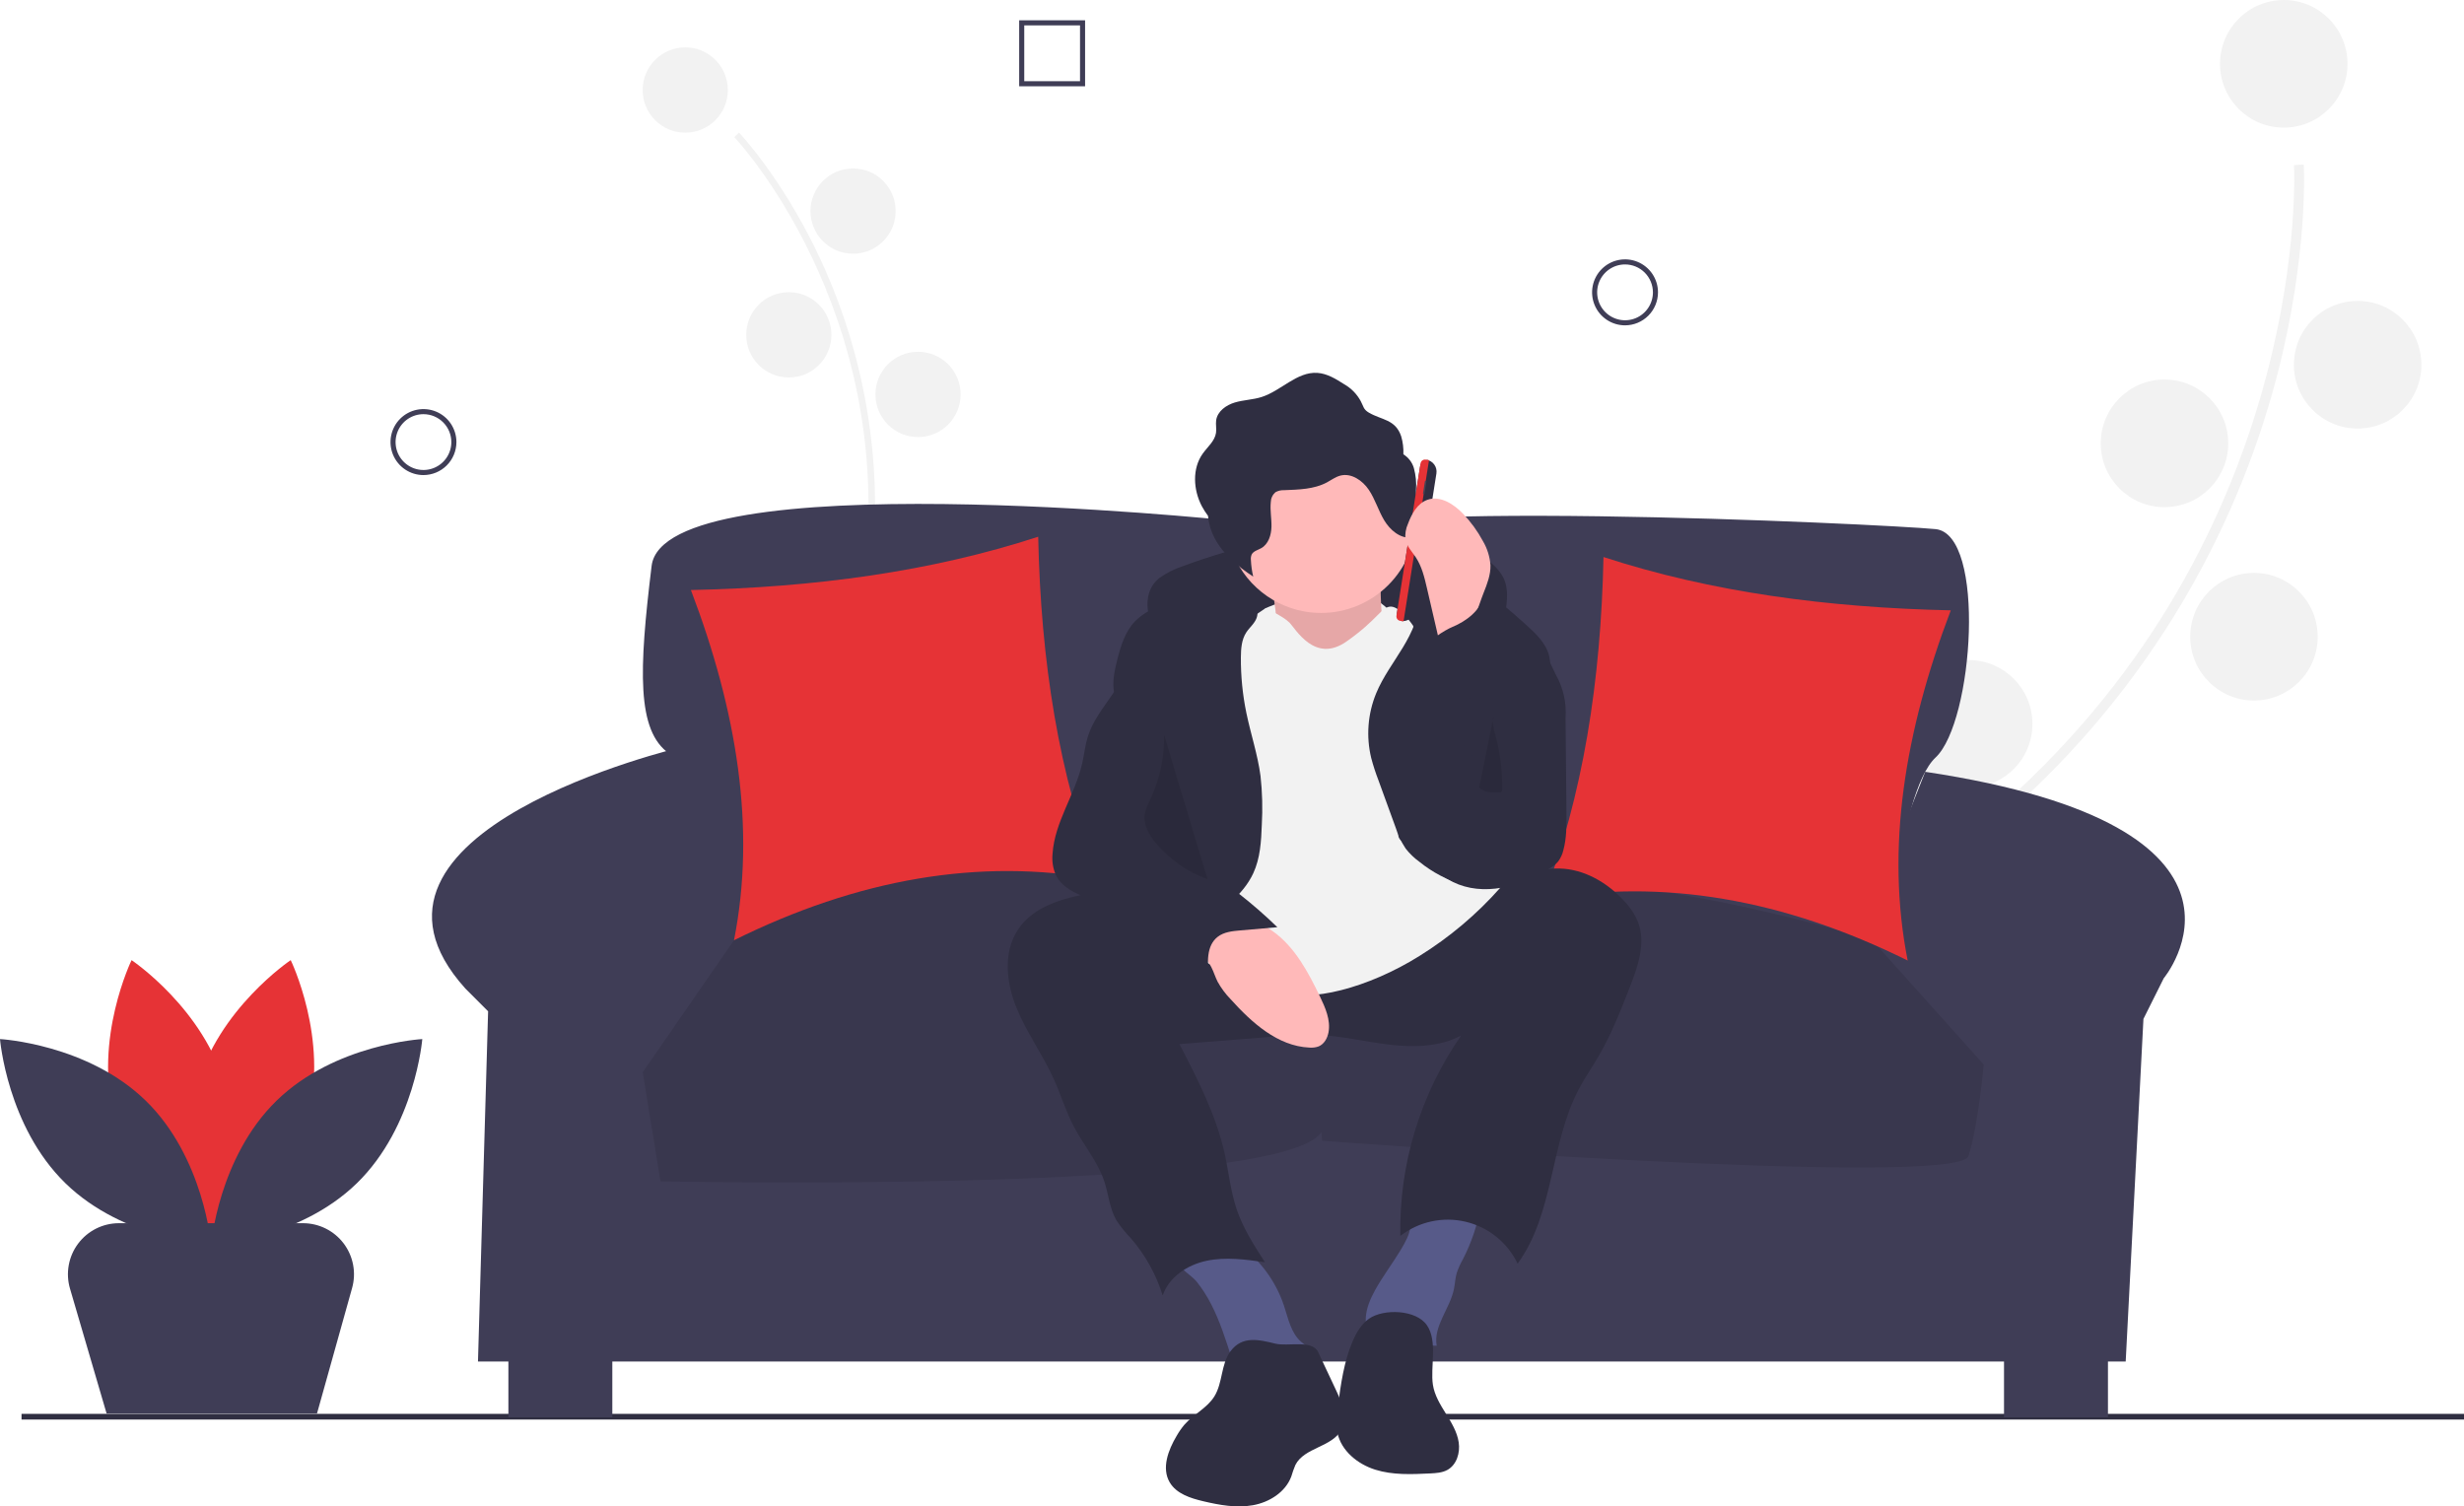 <svg width="669" height="409" viewBox="0 0 669 409" fill="none" xmlns="http://www.w3.org/2000/svg">
<g clip-path="url(#clip0)">
<path d="M252.982 257.005C252.705 256.729 246.122 250.055 240.541 234.219C235.422 219.69 230.256 194.354 234.72 156.16C243.177 83.803 199.81 37.69 199.37 37.233L200.654 35.999C200.765 36.115 211.916 47.849 221.836 68.449C234.968 95.765 240.05 126.262 236.488 156.367C228.045 228.6 253.975 255.479 254.238 255.743L252.982 257.005Z" fill="#F2F2F2"/>
<path d="M186.054 36.02C192.441 36.02 197.619 30.837 197.619 24.443C197.619 18.048 192.441 12.865 186.054 12.865C179.667 12.865 174.489 18.048 174.489 24.443C174.489 30.837 179.667 36.02 186.054 36.02Z" fill="#F2F2F2"/>
<path d="M231.616 68.888C238.004 68.888 243.182 63.705 243.182 57.31C243.182 50.916 238.004 45.733 231.616 45.733C225.229 45.733 220.051 50.916 220.051 57.31C220.051 63.705 225.229 68.888 231.616 68.888Z" fill="#F2F2F2"/>
<path d="M214.17 102.489C220.557 102.489 225.735 97.306 225.735 90.911C225.735 84.517 220.557 79.334 214.17 79.334C207.783 79.334 202.605 84.517 202.605 90.911C202.605 97.306 207.783 102.489 214.17 102.489Z" fill="#F2F2F2"/>
<path d="M249.252 118.667C255.639 118.667 260.817 113.483 260.817 107.089C260.817 100.695 255.639 95.511 249.252 95.511C242.864 95.511 237.687 100.695 237.687 107.089C237.687 113.483 242.864 118.667 249.252 118.667Z" fill="#F2F2F2"/>
<path d="M220.088 164.3C226.475 164.3 231.653 159.116 231.653 152.722C231.653 146.328 226.475 141.144 220.088 141.144C213.701 141.144 208.523 146.328 208.523 152.722C208.523 159.116 213.701 164.3 220.088 164.3Z" fill="#F2F2F2"/>
<path d="M259.871 255.76C259.871 255.76 241.883 230.82 270.524 201.817L259.871 255.76Z" fill="#F2F2F2"/>
<path d="M245.931 258.635C245.931 258.635 233.637 230.443 194.123 240.369L245.931 258.635Z" fill="#F2F2F2"/>
<path d="M470.934 347.305C470.885 346.721 469.853 332.723 478.842 309.26C487.09 287.735 505.758 253.85 547.86 214.669C627.618 140.444 622.898 45.784 622.84 44.836L625.498 44.676C625.513 44.917 626.845 69.116 618.184 102.222C606.673 146.099 582.907 185.783 549.673 216.622C470.05 290.721 473.543 346.531 473.588 347.086L470.934 347.305Z" fill="#F2F2F2"/>
<path d="M620.064 34.656C629.622 34.656 637.37 26.898 637.37 17.33C637.37 7.761 629.622 0.004 620.064 0.004C610.505 0.004 602.757 7.761 602.757 17.33C602.757 26.898 610.505 34.656 620.064 34.656Z" fill="#F2F2F2"/>
<path d="M640.122 116.357C649.68 116.357 657.429 108.6 657.429 99.031C657.429 89.462 649.68 81.705 640.122 81.705C630.564 81.705 622.815 89.462 622.815 99.031C622.815 108.6 630.564 116.357 640.122 116.357Z" fill="#F2F2F2"/>
<path d="M587.681 137.695C597.239 137.695 604.987 129.938 604.987 120.369C604.987 110.8 597.239 103.043 587.681 103.043C578.122 103.043 570.374 110.8 570.374 120.369C570.374 129.938 578.122 137.695 587.681 137.695Z" fill="#F2F2F2"/>
<path d="M611.973 190.201C621.531 190.201 629.279 182.444 629.279 172.875C629.279 163.306 621.531 155.549 611.973 155.549C602.414 155.549 594.666 163.306 594.666 172.875C594.666 182.444 602.414 190.201 611.973 190.201Z" fill="#F2F2F2"/>
<path d="M534.52 213.867C544.079 213.867 551.827 206.109 551.827 196.541C551.827 186.972 544.079 179.215 534.52 179.215C524.962 179.215 517.213 186.972 517.213 196.541C517.213 206.109 524.962 213.867 534.52 213.867Z" fill="#F2F2F2"/>
<path d="M479.989 352.577C479.989 352.577 483.665 306.691 544.405 301.464L479.989 352.577Z" fill="#F2F2F2"/>
<path d="M461.32 342.314C461.32 342.314 474.635 298.252 419.995 271.183L461.32 342.314Z" fill="#F2F2F2"/>
<path d="M83.57 303.429C77.801 324.779 58.04 338.001 58.04 338.001C58.04 338.001 47.633 316.609 53.402 295.259C59.171 273.909 78.932 260.687 78.932 260.687C78.932 260.687 89.339 282.079 83.57 303.429Z" fill="#E63336"/>
<path d="M31.086 303.429C36.856 324.779 56.616 338.001 56.616 338.001C56.616 338.001 67.023 316.609 61.254 295.259C55.485 273.909 35.724 260.687 35.724 260.687C35.724 260.687 25.317 282.079 31.086 303.429Z" fill="#E63336"/>
<path d="M39.564 298.841C55.395 314.268 57.328 337.984 57.328 337.984C57.328 337.984 33.595 336.687 17.764 321.259C1.934 305.832 0 282.116 0 282.116C0 282.116 23.733 283.413 39.564 298.841Z" fill="#3F3D56"/>
<path d="M75.093 298.841C59.262 314.268 57.328 337.984 57.328 337.984C57.328 337.984 81.061 336.687 96.892 321.259C112.723 305.832 114.656 282.116 114.656 282.116C114.656 282.116 90.923 283.413 75.093 298.841Z" fill="#3F3D56"/>
<path d="M669 383.875H5.847V385.419H669V383.875Z" fill="#2F2E41"/>
<path d="M355.869 146.762C355.869 146.762 348.986 139.872 333.156 141.25C333.156 141.25 180.361 125.402 176.919 153.652C173.478 181.902 172.79 198.439 181.737 204.64C181.737 204.64 210.989 231.167 195.847 254.594L187.588 268.375L511.762 265.618C511.762 265.618 515.203 215.32 525.527 205.673C535.851 196.027 539.292 145.039 525.527 143.661C511.762 142.283 352.084 134.704 355.869 146.762Z" fill="#3F3D56"/>
<path d="M184.835 202.917C184.835 202.917 87.789 225.655 126.332 268.375L132.526 274.576L129.773 369.661H577.147L581.965 276.643L587.471 265.618C587.471 265.618 621.76 224.449 522.712 209.549L504.879 254.594L203.418 252.527C203.418 252.527 201.353 201.539 184.835 202.917Z" fill="#3F3D56"/>
<path d="M166.251 363.46H138.032V384.819H166.251V363.46Z" fill="#3F3D56"/>
<path d="M572.329 363.46H544.11V384.819H572.329V363.46Z" fill="#3F3D56"/>
<path d="M350.634 254.939C350.634 254.939 283.257 207.051 199.288 255.283L174.51 291.112L179.328 320.74C179.328 320.74 353.46 323.496 355.525 304.893C357.59 286.289 350.634 254.939 350.634 254.939Z" fill="#3F3D56"/>
<path d="M508.32 255.283C508.32 255.283 390.109 217.387 354.578 255.283L358.966 309.716C358.966 309.716 531.722 322.807 534.475 313.85C537.228 304.893 538.604 289.045 538.604 289.045L508.32 255.283Z" fill="#3F3D56"/>
<path opacity="0.1" d="M508.32 255.283C508.32 255.283 390.109 217.387 354.578 255.283L354.676 256.497C354.559 255.934 354.493 255.628 354.493 255.628C354.493 255.628 283.257 207.051 199.288 255.283L174.51 291.112L179.328 320.74C179.328 320.74 347.943 324.331 358.776 307.356L358.966 309.716C358.966 309.716 531.721 322.807 534.475 313.85C537.228 304.893 538.604 289.045 538.604 289.045L508.32 255.283Z" fill="black"/>
<path d="M187.588 160.198C221.04 159.486 252.752 155.235 281.88 145.728C282.589 179.271 287.406 210.641 298.399 238.747C265.834 232.822 232.782 238.685 199.288 255.283C205.304 224.962 200.103 193.087 187.588 160.198Z" fill="#E63336"/>
<path d="M529.657 165.71C496.205 164.998 464.492 160.748 435.364 151.24C434.655 184.783 429.838 216.153 418.846 244.259C451.411 238.334 484.462 244.197 517.956 260.795C511.94 230.474 517.141 198.599 529.657 165.71Z" fill="#E63336"/>
<path d="M314.829 156.907C316.778 155.519 318.928 154.44 321.205 153.707C335.64 148.33 350.765 145.033 366.127 143.917C379.484 142.969 393.962 144.095 404.394 152.499C406.017 153.691 407.345 155.24 408.276 157.027C409.589 159.862 409.191 163.158 408.766 166.254C408.671 167.455 408.368 168.63 407.872 169.728C406.468 172.404 403.012 173.341 400.01 173.02C397.007 172.699 394.19 171.428 391.229 170.838C389.396 170.518 387.543 170.329 385.683 170.273L367.11 169.266C355.561 168.64 343.86 168.025 332.531 170.358C329.044 170.986 325.674 172.148 322.541 173.805C319.953 175.259 318.211 177.346 315.81 174.66C311.592 169.94 309.257 161.266 314.829 156.907Z" fill="#2F2E41"/>
<path d="M343.609 165.13C343.609 165.13 368.59 153.919 378.066 166.854C387.541 179.79 372.897 174.616 372.897 174.616L356.53 179.79L338.441 176.34L343.609 165.13Z" fill="#F2F2F2"/>
<path d="M344.901 156.937C344.901 156.937 348.347 173.322 345.763 177.634C343.179 181.946 360.407 187.982 360.407 187.982L376.774 181.083C376.774 181.083 372.467 154.35 376.774 149.176L344.901 156.937Z" fill="#FFB9B9"/>
<path opacity="0.1" d="M344.901 156.937C344.901 156.937 348.347 173.322 345.763 177.634C343.179 181.946 360.407 187.982 360.407 187.982L376.774 181.083C376.774 181.083 372.467 154.35 376.774 149.176L344.901 156.937Z" fill="black"/>
<path d="M328.76 353.953C331.225 358.683 332.822 363.808 334.452 368.887C334.477 369.056 334.536 369.219 334.627 369.364C334.719 369.508 334.839 369.632 334.982 369.727C335.124 369.822 335.285 369.885 335.453 369.914C335.622 369.942 335.795 369.934 335.96 369.891L351.282 369.874C353.173 369.872 355.71 369.264 355.69 367.371C355.677 366.041 354.319 365.212 353.308 364.348C350.503 361.952 349.773 358.002 348.611 354.499C346.353 347.75 342.002 341.9 336.191 337.799C335.406 337.183 334.502 336.736 333.536 336.485C332.565 336.344 331.575 336.398 330.625 336.644C327.936 337.187 317.891 339.045 319.789 342.962C320.606 344.648 323.633 346.404 324.903 347.979C326.382 349.838 327.674 351.839 328.76 353.953Z" fill="#575A89"/>
<path d="M382.041 336.163C381.501 337.3 380.9 338.406 380.24 339.478C378.02 343.143 375.4 346.562 373.333 350.315C372.044 352.656 370.959 355.187 370.816 357.857C370.674 360.526 371.613 363.368 373.74 364.984C375.965 366.674 379.014 366.752 381.778 366.358C384.543 365.965 387.291 365.171 390.075 365.38C389.137 360.062 393.617 355.382 394.737 350.099C395.052 348.615 395.099 347.077 395.52 345.62C395.974 344.288 396.555 343.002 397.255 341.781C399.486 337.432 401.062 332.776 401.934 327.965C402.039 327.382 388.314 327.286 387.026 327.565C383.009 328.435 383.596 332.827 382.041 336.163Z" fill="#575A89"/>
<path d="M276.251 252.614C272.332 258.753 273.235 266.888 275.987 273.632C278.739 280.375 283.119 286.337 286.117 292.975C288.028 297.207 289.368 301.694 291.521 305.808C294.186 310.902 298.077 315.393 299.865 320.858C301.005 324.342 301.266 328.16 303.113 331.326C304.229 333.018 305.503 334.6 306.917 336.051C310.895 340.612 313.881 345.952 315.686 351.731C317.374 346.698 322.428 343.398 327.618 342.31C332.809 341.221 338.187 341.961 343.438 342.703C340.509 338.16 337.552 333.56 335.805 328.443C334.117 323.494 333.618 318.23 332.481 313.126C330.148 302.659 325.165 293.005 320.232 283.486L345.589 281.473C349.728 281.056 353.889 280.902 358.047 281.01C364.592 281.319 371.004 282.925 377.514 283.667C384.024 284.41 390.911 284.215 396.713 281.167C385.619 297.102 379.841 316.14 380.206 335.56C382.685 333.637 385.563 332.293 388.628 331.627C391.694 330.961 394.869 330.99 397.922 331.711C400.975 332.432 403.828 333.828 406.272 335.796C408.717 337.763 410.691 340.253 412.05 343.084C421.987 329.489 420.806 310.564 428.68 295.676C430.299 292.615 432.283 289.763 434.031 286.774C437.487 280.861 439.994 274.45 442.486 268.069C444.689 262.429 446.907 256.154 444.795 250.479C443.918 248.327 442.64 246.36 441.03 244.684C436.487 239.67 430.163 235.961 423.403 235.806C413.024 235.569 404.451 243.27 395.347 248.264C384.624 254.146 372.114 256.484 359.917 255.62C347.411 254.733 335.468 250.636 323.554 247.027C317.594 245.137 311.536 243.573 305.407 242.34C300.298 241.381 295.432 242.443 290.397 243.751C284.915 245.175 279.406 247.672 276.251 252.614Z" fill="#2F2E41"/>
<path d="M384.526 140.552C384.521 147.412 381.796 153.989 376.951 158.84C372.106 163.69 365.536 166.418 358.684 166.423C357.144 166.426 355.607 166.287 354.093 166.009C349.256 165.135 344.769 162.898 341.158 159.561C337.547 156.224 334.961 151.925 333.704 147.169C332.446 142.413 332.57 137.397 334.06 132.708C335.55 128.02 338.345 123.854 342.116 120.699C345.887 117.545 350.479 115.532 355.352 114.898C360.226 114.263 365.179 115.033 369.631 117.117C374.083 119.201 377.849 122.513 380.487 126.664C383.125 130.815 384.527 135.633 384.526 140.552Z" fill="#FFB9B9"/>
<path d="M343.609 165.13C343.609 165.13 348.347 167.286 350.07 169.01C351.793 170.735 356.961 180.221 365.575 174.184C374.189 168.148 375.051 164.698 377.635 164.698C380.219 164.698 383.665 169.873 383.665 169.873L407.354 241.017C400.969 248.232 393.57 254.477 385.388 259.558C371.605 268.181 355.238 272.493 347.486 269.044C339.733 265.594 325.089 263.007 322.505 256.108C319.92 249.209 315.613 228.513 315.613 228.513L327.673 175.909L343.609 165.13Z" fill="#F2F2F2"/>
<path d="M340.283 237.083C342.161 233.022 342.434 228.425 342.593 223.953C342.846 219.524 342.729 215.081 342.243 210.671C341.479 204.903 339.603 199.345 338.418 193.649C337.379 188.652 336.874 183.559 336.911 178.456C336.929 176.128 337.097 173.676 338.365 171.724C339.249 170.361 340.632 169.306 341.185 167.779C342.268 164.784 339.591 161.648 336.657 160.414C333.167 158.947 329.178 159.046 325.506 159.966C321.834 160.887 318.41 162.581 315.017 164.262C312.567 165.477 310.064 166.729 308.164 168.697C305.49 171.467 304.314 175.325 303.365 179.058C302.605 182.046 301.93 185.161 302.508 188.19C303.447 193.107 307.451 196.806 309.586 201.334C312.065 206.591 311.898 212.718 310.912 218.447C309.926 224.177 308.176 229.779 307.636 235.567C307.096 241.356 307.925 247.579 311.547 252.123C313.024 253.974 317.028 258.363 319.731 257.866C321.854 257.476 324.932 252.797 326.643 251.314C331.584 247.029 337.446 243.218 340.283 237.083Z" fill="#2F2E41"/>
<path d="M385.415 162.317C385.49 167.127 383.373 171.699 380.882 175.812C378.392 179.926 375.466 183.816 373.631 188.262C371.35 193.827 370.884 199.971 372.3 205.816C372.827 207.807 373.461 209.768 374.201 211.69L378.92 224.65C379.555 226.688 380.477 228.625 381.657 230.403C382.724 231.764 383.976 232.97 385.377 233.985C388.962 236.883 393.087 239.038 397.513 240.323C401.953 241.498 406.812 241.424 411.007 239.552C411.462 221.983 414.282 204.555 419.39 187.741C420.334 184.637 421.365 181.369 420.637 178.207C419.822 174.665 416.98 172.006 414.279 169.578C406.018 162.152 396.934 154.351 385.877 153.35C379.477 152.771 385.36 158.84 385.415 162.317Z" fill="#2F2E41"/>
<path d="M328.885 262.579C329.54 263.863 329.948 265.261 330.596 266.548C331.552 268.275 332.734 269.866 334.111 271.28C339.871 277.673 346.911 284.042 355.502 284.428C356.356 284.508 357.216 284.399 358.024 284.11C359.527 283.485 360.414 281.873 360.707 280.27C361.316 276.93 359.843 273.598 358.369 270.541C355.174 263.915 351.578 257.121 345.595 252.847C339.697 248.635 331.794 247.612 324.916 249.733C321.8 250.694 316.632 252.373 320.758 255.219C323.889 257.379 327.07 259.022 328.885 262.579Z" fill="#FFB9B9"/>
<path d="M334.053 366.935C331.485 370.428 332 375.422 329.725 379.114C327.753 382.314 324.037 383.992 321.571 386.828C320.784 387.77 320.082 388.78 319.474 389.847C317.186 393.684 315.326 398.601 317.58 402.458C319.392 405.561 323.203 406.774 326.697 407.6C331.114 408.645 335.703 409.481 340.17 408.683C344.638 407.884 349.004 405.146 350.597 400.891C350.91 399.822 351.283 398.77 351.712 397.742C354.134 392.969 361.729 392.918 364.207 388.175C365.942 384.855 364.347 380.843 362.754 377.454L357.887 367.102C356.271 363.666 349.723 365.642 346.31 364.819C341.858 363.745 337.256 362.562 334.053 366.935Z" fill="#2F2E41"/>
<path d="M371.7 358.042C369.635 359.491 368.299 361.765 367.296 364.081C364.887 369.645 364.06 375.744 363.257 381.754C362.935 384.161 362.615 386.626 363.118 389.002C364.156 393.91 368.598 397.525 373.381 399.026C378.163 400.526 383.292 400.295 388.297 400.049C389.905 399.971 391.576 399.874 392.986 399.096C395.502 397.708 396.485 394.443 396.053 391.6C395.622 388.757 394.07 386.227 392.551 383.786C391.033 381.345 389.48 378.817 389.045 375.974C388.313 371.192 390.378 364.173 387.443 359.847C384.503 355.512 375.625 355.288 371.7 358.042Z" fill="#2F2E41"/>
<path d="M383.876 127.07C383.417 125.523 382.404 124.2 381.031 123.353C381.102 121.695 380.899 120.038 380.431 118.447C378.866 113.815 375.158 114.08 371.66 112.033C370.142 111.144 370.236 110.359 369.446 108.9C368.411 106.987 366.86 105.403 364.971 104.328C362.726 102.897 360.357 101.423 357.702 101.241C352.123 100.861 347.845 106.114 342.513 107.8C340.162 108.543 337.637 108.574 335.274 109.277C332.911 109.979 330.553 111.657 330.201 114.099C330.039 115.226 330.326 116.383 330.161 117.51C329.833 119.751 327.869 121.32 326.555 123.163C323.649 127.237 323.981 132.994 326.305 137.428C326.795 138.345 327.356 139.223 327.981 140.054C328.175 142.149 328.776 144.187 329.751 146.051C332.075 150.485 336.075 153.798 340.253 156.551C339.911 155.08 339.704 153.582 339.633 152.074C339.574 151.571 339.64 151.062 339.824 150.59C340.289 149.616 341.518 149.358 342.456 148.824C344.397 147.72 345.159 145.275 345.215 143.04C345.271 140.805 344.798 138.566 345.032 136.343C345.041 135.832 345.157 135.328 345.373 134.864C345.588 134.401 345.898 133.988 346.283 133.651C347 133.242 347.818 133.047 348.642 133.088C352.621 132.926 356.777 132.853 360.286 130.969C361.483 130.327 362.596 129.477 363.911 129.134C366.893 128.355 369.941 130.448 371.659 133.009C373.378 135.57 374.235 138.617 375.821 141.263C377.406 143.908 380.146 146.268 383.212 145.954C383.384 145.955 383.555 145.918 383.713 145.848C383.871 145.778 384.012 145.675 384.127 145.547C384.259 145.309 384.318 145.037 384.296 144.766L384.467 133.033C384.609 131.026 384.41 129.01 383.876 127.07Z" fill="#2F2E41"/>
<path d="M302.093 188.44C299.627 192.082 296.785 195.583 295.429 199.768C294.633 202.227 294.385 204.828 293.809 207.348C291.888 215.743 286.338 223.2 285.78 231.794C285.585 233.704 285.865 235.632 286.596 237.407C288.188 240.874 291.998 242.701 295.632 243.85C299.266 244.999 303.169 245.827 306.07 248.302C307.53 249.703 308.854 251.24 310.025 252.892C314.758 258.785 321.124 263.146 328.325 265.427C327.757 261.503 327.49 256.774 330.623 254.348C332.319 253.035 334.585 252.802 336.721 252.617L346.814 251.744C340.084 245.209 332.666 239.423 324.689 234.489C321.898 232.763 318.861 230.943 317.586 227.916C316.79 226.025 316.801 223.906 316.782 221.853C316.712 214.338 316.077 206.839 314.88 199.42C314.049 194.269 312.949 189.164 311.691 184.1C311.338 182.679 309.25 176.302 306.68 177.794C306.075 178.146 305.508 182.191 305.155 183.03C304.314 184.929 303.288 186.741 302.093 188.44Z" fill="#2F2E41"/>
<path opacity="0.1" d="M316.06 199.495C316.174 205.586 314.882 211.622 312.283 217.132C311.607 218.349 311.109 219.658 310.804 221.017C310.352 223.916 312 226.723 313.884 228.971C317.6 233.392 322.42 236.749 327.853 238.7" fill="black"/>
<path d="M380.367 168.593L380.975 168.689C380.443 168.605 379.966 168.312 379.649 167.876C379.333 167.44 379.202 166.896 379.286 166.363L385.572 126.61C385.656 126.077 385.948 125.6 386.384 125.283C386.819 124.966 387.363 124.835 387.895 124.919L387.287 124.823C387.71 124.89 388.116 125.04 388.481 125.264C388.846 125.488 389.164 125.782 389.416 126.129C389.668 126.476 389.849 126.869 389.949 127.286C390.049 127.702 390.066 128.135 389.999 128.559L384.098 165.878C384.031 166.302 383.881 166.708 383.658 167.074C383.434 167.439 383.14 167.757 382.794 168.009C382.447 168.261 382.055 168.442 381.638 168.543C381.222 168.643 380.79 168.66 380.367 168.593Z" fill="#2F2E41"/>
<path d="M387.072 124.79L387.994 124.936L381.073 168.706L380.151 168.56C379.996 168.535 379.847 168.48 379.712 168.397C379.578 168.315 379.461 168.207 379.368 168.079C379.276 167.952 379.209 167.807 379.172 167.654C379.135 167.5 379.129 167.341 379.154 167.185L385.699 125.789C385.724 125.633 385.779 125.484 385.861 125.349C385.943 125.215 386.051 125.098 386.179 125.005C386.306 124.912 386.451 124.845 386.604 124.809C386.757 124.772 386.916 124.765 387.072 124.79Z" fill="#E63336"/>
<path d="M387.193 130.588L387.016 130.56C386.953 130.55 386.894 130.593 386.884 130.656L386.356 133.998C386.346 134.061 386.389 134.12 386.452 134.13L386.629 134.158C386.692 134.168 386.751 134.125 386.761 134.062L387.289 130.72C387.299 130.657 387.256 130.598 387.193 130.588Z" fill="#464353"/>
<path d="M402.824 160.946C403.774 158.55 404.74 156.072 404.675 153.495C404.511 151.159 403.804 148.894 402.61 146.88C401.158 144.179 399.345 141.688 397.222 139.475C394.693 136.843 391.041 134.491 387.594 135.686C384.856 136.635 383.296 139.488 382.283 142.206C381.68 143.532 381.442 144.996 381.593 146.446C381.928 148.317 383.372 149.753 384.417 151.34C386.057 153.827 386.759 156.799 387.433 159.702L389.122 166.983L392.024 179.488C391.947 179.159 397.412 173.977 398.061 172.874C400.151 169.32 401.303 164.782 402.824 160.946Z" fill="#FFB9B9"/>
<path d="M418.341 174.679L422.463 183.26C424.448 186.789 425.352 190.824 425.061 194.864L425.306 220.606C425.339 224.045 425.365 227.537 424.46 230.856C424.203 231.964 423.719 233.006 423.039 233.917C422.34 234.702 421.516 235.366 420.601 235.883C412.8 240.762 402.685 243.535 394.444 239.446C392.556 238.439 390.761 237.266 389.081 235.942C385.796 233.507 382.463 231.024 380.006 227.754C377.434 224.332 389.26 211.313 387.529 207.396C384.43 200.38 386.146 183.74 381.335 177.768C380.635 176.899 386.998 177.681 386.973 176.566C386.922 174.309 392.327 171.047 394.412 170.189C397.974 168.722 402.075 165.73 402.671 161.92C410.246 171.864 388.977 201.91 400.929 205.544C401.117 205.664 401.333 205.731 401.556 205.738C401.778 205.744 401.998 205.691 402.192 205.583C402.387 205.475 402.548 205.316 402.66 205.123C402.772 204.931 402.829 204.711 402.827 204.489C403.505 201.647 403.745 198.72 404.241 195.841C405.151 190.598 406.904 185.537 409.432 180.855C410.847 178.23 415.432 168.621 418.341 174.679Z" fill="#2F2E41"/>
<path opacity="0.1" d="M405.563 194.36C404.955 195.995 405.507 197.803 405.975 199.484C407.331 204.357 407.964 209.404 407.854 214.462C407.874 214.55 407.871 214.642 407.846 214.729C407.822 214.817 407.776 214.896 407.712 214.961C407.649 215.026 407.571 215.074 407.484 215.101C407.398 215.128 407.306 215.133 407.217 215.115C405.229 215.237 402.953 215.25 401.604 213.783" fill="black"/>
<path d="M86.068 383.786H28.942L19.005 349.872C18.399 347.806 18.283 345.626 18.666 343.507C19.048 341.387 19.918 339.386 21.208 337.662C22.497 335.938 24.171 334.539 26.094 333.575C28.018 332.611 30.14 332.109 32.291 332.109H82.266C84.403 332.109 86.511 332.604 88.425 333.556C90.339 334.507 92.007 335.89 93.298 337.594C94.589 339.299 95.469 341.279 95.868 343.381C96.268 345.483 96.176 347.648 95.599 349.708L86.068 383.786Z" fill="#3F3D56"/>
<path d="M114.975 128.986C113.206 128.986 111.476 128.46 110.004 127.476C108.533 126.492 107.386 125.093 106.709 123.456C106.032 121.82 105.855 120.019 106.2 118.281C106.545 116.543 107.397 114.947 108.649 113.695C109.9 112.442 111.494 111.589 113.23 111.243C114.965 110.898 116.764 111.075 118.399 111.753C120.034 112.431 121.432 113.579 122.415 115.052C123.398 116.525 123.923 118.257 123.923 120.028C123.92 122.403 122.977 124.68 121.299 126.359C119.622 128.039 117.348 128.983 114.975 128.986ZM114.975 112.449C113.478 112.449 112.014 112.894 110.769 113.727C109.524 114.559 108.554 115.743 107.981 117.128C107.408 118.513 107.258 120.037 107.55 121.507C107.842 122.977 108.563 124.328 109.622 125.388C110.681 126.448 112.03 127.17 113.498 127.462C114.967 127.755 116.489 127.604 117.873 127.031C119.256 126.457 120.438 125.486 121.27 124.239C122.102 122.993 122.546 121.528 122.546 120.028C122.544 118.019 121.746 116.093 120.326 114.672C118.907 113.251 116.983 112.451 114.975 112.449Z" fill="#3F3D56"/>
<path d="M441.214 88.333C439.445 88.333 437.715 87.808 436.243 86.824C434.772 85.84 433.625 84.441 432.948 82.804C432.271 81.167 432.093 79.366 432.439 77.629C432.784 75.891 433.636 74.295 434.887 73.042C436.139 71.79 437.733 70.937 439.469 70.591C441.204 70.245 443.003 70.423 444.638 71.101C446.273 71.779 447.671 72.927 448.654 74.4C449.637 75.873 450.162 77.605 450.162 79.376C450.159 81.751 449.216 84.028 447.538 85.707C445.861 87.386 443.586 88.331 441.214 88.333ZM441.214 71.797C439.717 71.797 438.253 72.241 437.008 73.074C435.763 73.907 434.793 75.091 434.22 76.476C433.647 77.861 433.497 79.385 433.789 80.855C434.081 82.325 434.802 83.675 435.861 84.736C436.92 85.795 438.269 86.517 439.737 86.81C441.206 87.102 442.728 86.952 444.112 86.378C445.495 85.805 446.677 84.833 447.509 83.587C448.341 82.341 448.785 80.875 448.785 79.376C448.783 77.367 447.985 75.44 446.565 74.019C445.146 72.598 443.222 71.799 441.214 71.797Z" fill="#3F3D56"/>
<path d="M294.613 23.427H276.718V5.512H294.613V23.427ZM278.095 22.049H293.237V6.89H278.095V22.049Z" fill="#3F3D56"/>
</g>
<defs>
<clipPath id="clip0">
<rect width="669" height="409" fill="white"/>
</clipPath>
</defs>
</svg>
